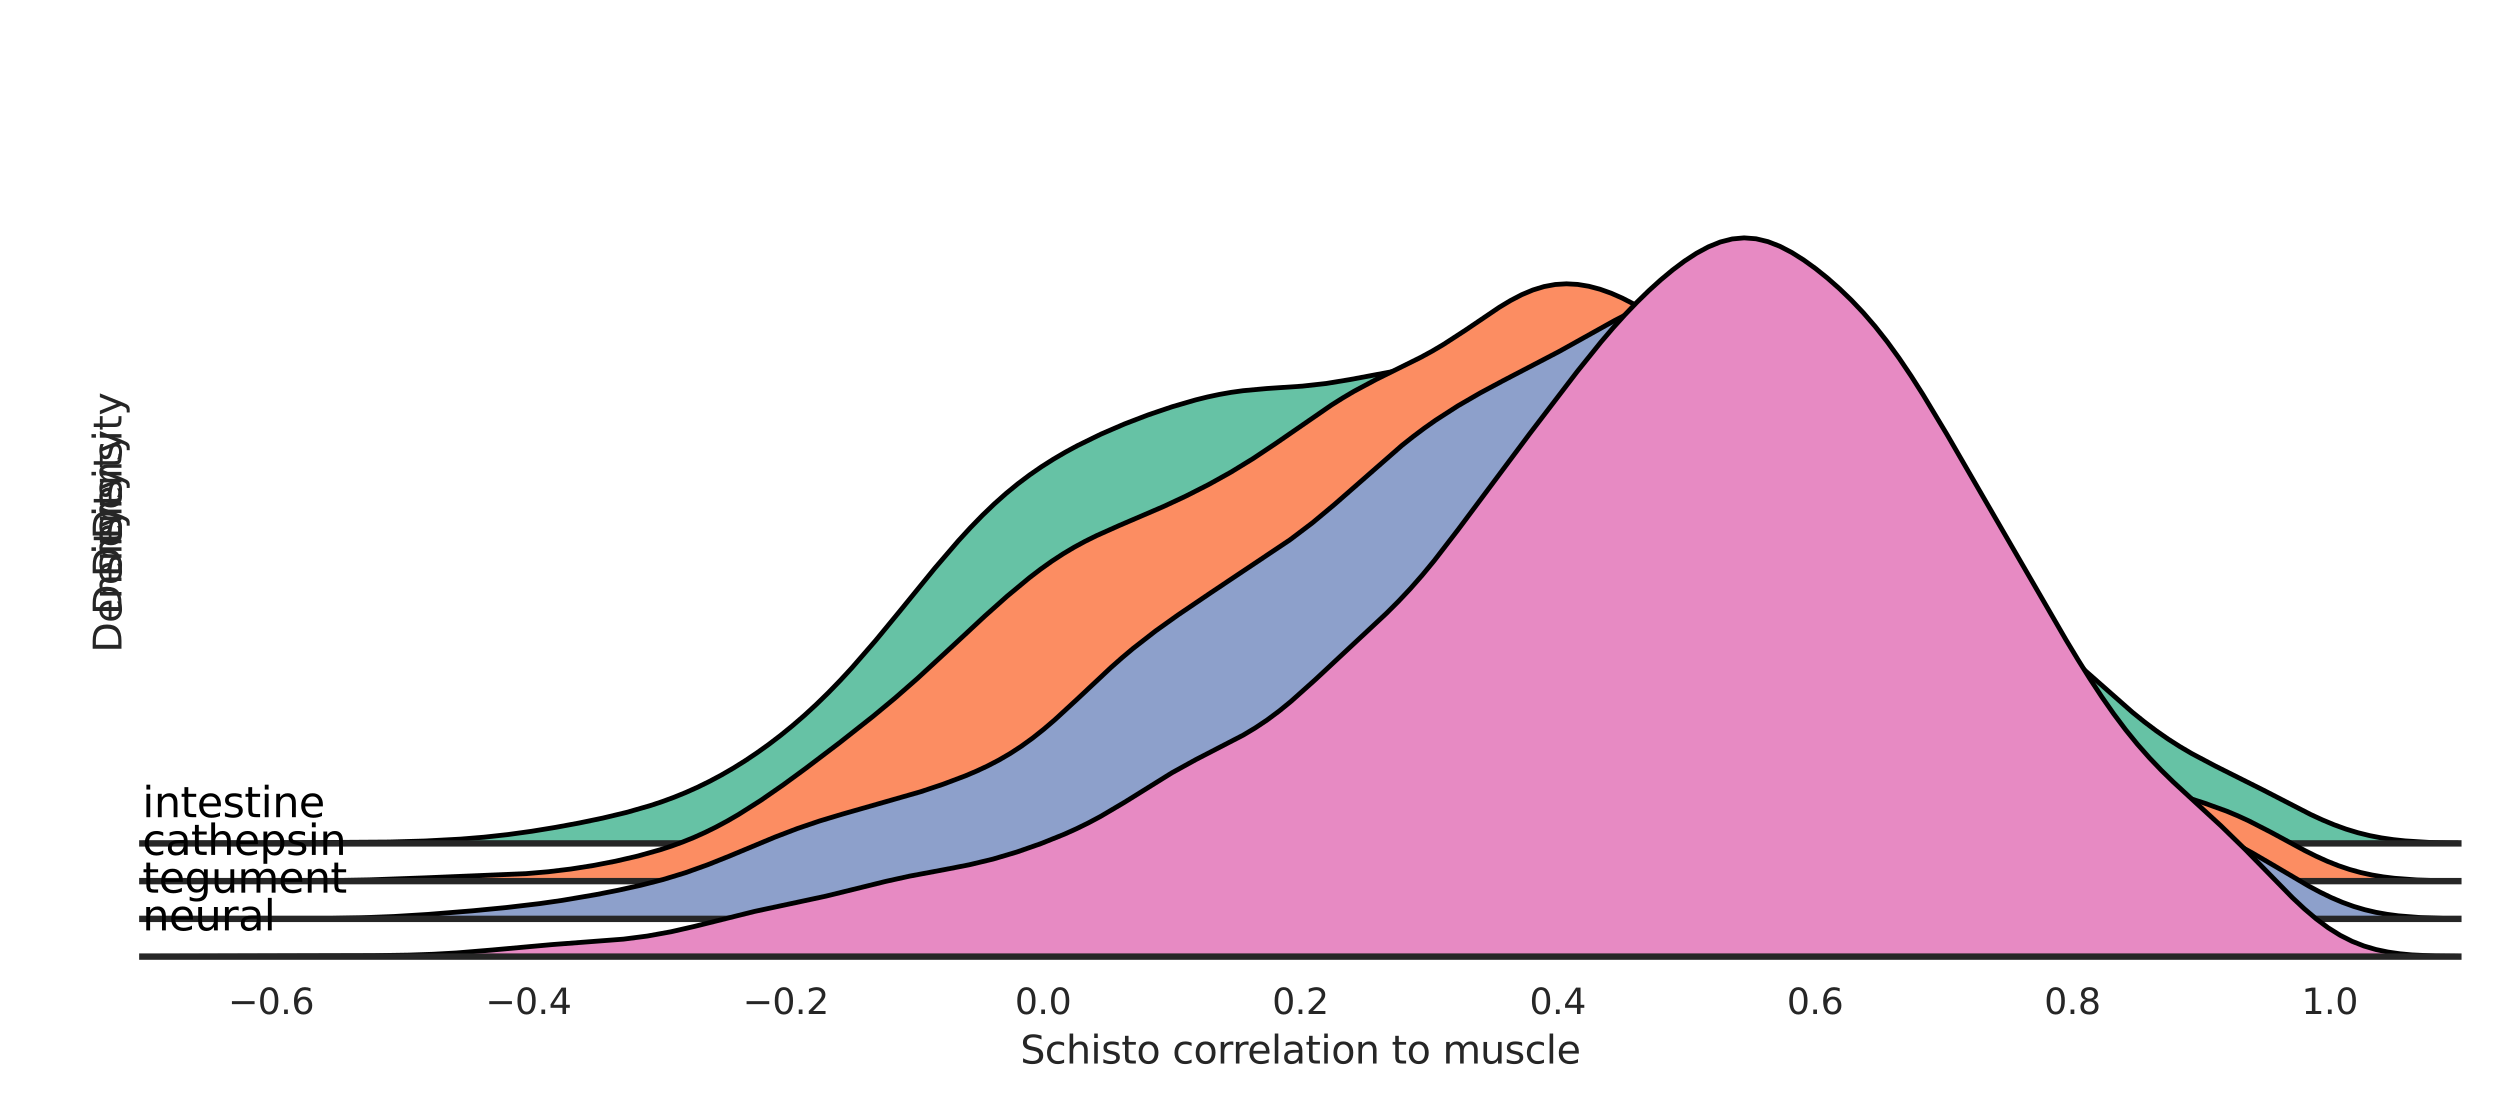 <?xml version="1.0" encoding="UTF-8" standalone="no"?>
<!DOCTYPE svg PUBLIC "-//W3C//DTD SVG 1.1//EN" "http://www.w3.org/Graphics/SVG/1.1/DTD/svg11.dtd">
<svg xmlns:xlink="http://www.w3.org/1999/xlink" width="777.6pt" height="345.6pt" viewBox="0 0 777.6 345.6" xmlns="http://www.w3.org/2000/svg" version="1.1">
 <defs>
  <style type="text/css">*{stroke-linejoin: round; stroke-linecap: butt}</style>
 </defs>
 <g id="figure_1">
  <g id="patch_1">
   <path d="M 0 345.6  L 777.6 345.6  L 777.6 0  L 0 0  z " style="fill: #ffffff"/>
  </g>
  <g id="axes_1">
   <g id="patch_2">
    <path d="M 44.28 262.33  L 764.64 262.33  L 764.64 27.6  L 44.28 27.6  L 44.28 262.33  z " style="fill: none"/>
   </g>
   <g id="matplotlib.axis_1">
    <g id="xtick_1"/>
    <g id="xtick_2"/>
    <g id="xtick_3"/>
    <g id="xtick_4"/>
    <g id="xtick_5"/>
    <g id="xtick_6"/>
    <g id="xtick_7"/>
    <g id="xtick_8"/>
    <g id="xtick_9"/>
   </g>
   <g id="matplotlib.axis_2">
    <g id="text_1">
     <!-- Density -->
     <g style="fill: #262626" transform="translate(37.784 167.776)rotate(-90)scale(0.12 -0.12)">
      <defs>
       <path id="DejaVuSans-44" d="M 1259 4147  L 1259 519  L 2022 519  Q 2988 519 3436 956  Q 3884 1394 3884 2338  Q 3884 3275 3436 3711  Q 2988 4147 2022 4147  L 1259 4147  z M 628 4666  L 1925 4666  Q 3281 4666 3915 4102  Q 4550 3538 4550 2338  Q 4550 1131 3912 565  Q 3275 0 1925 0  L 628 0  L 628 4666  z " transform="scale(0.016)"/>
       <path id="DejaVuSans-65" d="M 3597 1894  L 3597 1613  L 953 1613  Q 991 1019 1311 708  Q 1631 397 2203 397  Q 2534 397 2845 478  Q 3156 559 3463 722  L 3463 178  Q 3153 47 2828 -22  Q 2503 -91 2169 -91  Q 1331 -91 842 396  Q 353 884 353 1716  Q 353 2575 817 3079  Q 1281 3584 2069 3584  Q 2775 3584 3186 3129  Q 3597 2675 3597 1894  z M 3022 2063  Q 3016 2534 2758 2815  Q 2500 3097 2075 3097  Q 1594 3097 1305 2825  Q 1016 2553 972 2059  L 3022 2063  z " transform="scale(0.016)"/>
       <path id="DejaVuSans-6e" d="M 3513 2113  L 3513 0  L 2938 0  L 2938 2094  Q 2938 2591 2744 2837  Q 2550 3084 2163 3084  Q 1697 3084 1428 2787  Q 1159 2491 1159 1978  L 1159 0  L 581 0  L 581 3500  L 1159 3500  L 1159 2956  Q 1366 3272 1645 3428  Q 1925 3584 2291 3584  Q 2894 3584 3203 3211  Q 3513 2838 3513 2113  z " transform="scale(0.016)"/>
       <path id="DejaVuSans-73" d="M 2834 3397  L 2834 2853  Q 2591 2978 2328 3040  Q 2066 3103 1784 3103  Q 1356 3103 1142 2972  Q 928 2841 928 2578  Q 928 2378 1081 2264  Q 1234 2150 1697 2047  L 1894 2003  Q 2506 1872 2764 1633  Q 3022 1394 3022 966  Q 3022 478 2636 193  Q 2250 -91 1575 -91  Q 1294 -91 989 -36  Q 684 19 347 128  L 347 722  Q 666 556 975 473  Q 1284 391 1588 391  Q 1994 391 2212 530  Q 2431 669 2431 922  Q 2431 1156 2273 1281  Q 2116 1406 1581 1522  L 1381 1569  Q 847 1681 609 1914  Q 372 2147 372 2553  Q 372 3047 722 3315  Q 1072 3584 1716 3584  Q 2034 3584 2315 3537  Q 2597 3491 2834 3397  z " transform="scale(0.016)"/>
       <path id="DejaVuSans-69" d="M 603 3500  L 1178 3500  L 1178 0  L 603 0  L 603 3500  z M 603 4863  L 1178 4863  L 1178 4134  L 603 4134  L 603 4863  z " transform="scale(0.016)"/>
       <path id="DejaVuSans-74" d="M 1172 4494  L 1172 3500  L 2356 3500  L 2356 3053  L 1172 3053  L 1172 1153  Q 1172 725 1289 603  Q 1406 481 1766 481  L 2356 481  L 2356 0  L 1766 0  Q 1100 0 847 248  Q 594 497 594 1153  L 594 3053  L 172 3053  L 172 3500  L 594 3500  L 594 4494  L 1172 4494  z " transform="scale(0.016)"/>
       <path id="DejaVuSans-79" d="M 2059 -325  Q 1816 -950 1584 -1140  Q 1353 -1331 966 -1331  L 506 -1331  L 506 -850  L 844 -850  Q 1081 -850 1212 -737  Q 1344 -625 1503 -206  L 1606 56  L 191 3500  L 800 3500  L 1894 763  L 2988 3500  L 3597 3500  L 2059 -325  z " transform="scale(0.016)"/>
      </defs>
      <use xlink:href="#DejaVuSans-44"/>
      <use xlink:href="#DejaVuSans-65" x="77.002"/>
      <use xlink:href="#DejaVuSans-6e" x="138.525"/>
      <use xlink:href="#DejaVuSans-73" x="201.904"/>
      <use xlink:href="#DejaVuSans-69" x="254.004"/>
      <use xlink:href="#DejaVuSans-74" x="281.787"/>
      <use xlink:href="#DejaVuSans-79" x="320.996"/>
     </g>
    </g>
   </g>
   <g id="PolyCollection_1">
    <defs>
     <path id="mf9e6ffe5e7" d="M 36.251 -83.272  L 36.251 -83.27  L 39.94 -83.27  L 43.628 -83.27  L 47.317 -83.27  L 51.006 -83.27  L 54.694 -83.27  L 58.383 -83.27  L 62.071 -83.27  L 65.76 -83.27  L 69.448 -83.27  L 73.137 -83.27  L 76.825 -83.27  L 80.514 -83.27  L 84.202 -83.27  L 87.891 -83.27  L 91.58 -83.27  L 95.268 -83.27  L 98.957 -83.27  L 102.645 -83.27  L 106.334 -83.27  L 110.022 -83.27  L 113.711 -83.27  L 117.399 -83.27  L 121.088 -83.27  L 124.777 -83.27  L 128.465 -83.27  L 132.154 -83.27  L 135.842 -83.27  L 139.531 -83.27  L 143.219 -83.27  L 146.908 -83.27  L 150.596 -83.27  L 154.285 -83.27  L 157.974 -83.27  L 161.662 -83.27  L 165.351 -83.27  L 169.039 -83.27  L 172.728 -83.27  L 176.416 -83.27  L 180.105 -83.27  L 183.793 -83.27  L 187.482 -83.27  L 191.171 -83.27  L 194.859 -83.27  L 198.548 -83.27  L 202.236 -83.27  L 205.925 -83.27  L 209.613 -83.27  L 213.302 -83.27  L 216.99 -83.27  L 220.679 -83.27  L 224.368 -83.27  L 228.056 -83.27  L 231.745 -83.27  L 235.433 -83.27  L 239.122 -83.27  L 242.81 -83.27  L 246.499 -83.27  L 250.187 -83.27  L 253.876 -83.27  L 257.565 -83.27  L 261.253 -83.27  L 264.942 -83.27  L 268.63 -83.27  L 272.319 -83.27  L 276.007 -83.27  L 279.696 -83.27  L 283.384 -83.27  L 287.073 -83.27  L 290.761 -83.27  L 294.45 -83.27  L 298.139 -83.27  L 301.827 -83.27  L 305.516 -83.27  L 309.204 -83.27  L 312.893 -83.27  L 316.581 -83.27  L 320.27 -83.27  L 323.958 -83.27  L 327.647 -83.27  L 331.336 -83.27  L 335.024 -83.27  L 338.713 -83.27  L 342.401 -83.27  L 346.09 -83.27  L 349.778 -83.27  L 353.467 -83.27  L 357.155 -83.27  L 360.844 -83.27  L 364.533 -83.27  L 368.221 -83.27  L 371.91 -83.27  L 375.598 -83.27  L 379.287 -83.27  L 382.975 -83.27  L 386.664 -83.27  L 390.352 -83.27  L 394.041 -83.27  L 397.73 -83.27  L 401.418 -83.27  L 405.107 -83.27  L 408.795 -83.27  L 412.484 -83.27  L 416.172 -83.27  L 419.861 -83.27  L 423.549 -83.27  L 427.238 -83.27  L 430.927 -83.27  L 434.615 -83.27  L 438.304 -83.27  L 441.992 -83.27  L 445.681 -83.27  L 449.369 -83.27  L 453.058 -83.27  L 456.746 -83.27  L 460.435 -83.27  L 464.123 -83.27  L 467.812 -83.27  L 471.501 -83.27  L 475.189 -83.27  L 478.878 -83.27  L 482.566 -83.27  L 486.255 -83.27  L 489.943 -83.27  L 493.632 -83.27  L 497.32 -83.27  L 501.009 -83.27  L 504.698 -83.27  L 508.386 -83.27  L 512.075 -83.27  L 515.763 -83.27  L 519.452 -83.27  L 523.14 -83.27  L 526.829 -83.27  L 530.517 -83.27  L 534.206 -83.27  L 537.895 -83.27  L 541.583 -83.27  L 545.272 -83.27  L 548.96 -83.27  L 552.649 -83.27  L 556.337 -83.27  L 560.026 -83.27  L 563.714 -83.27  L 567.403 -83.27  L 571.092 -83.27  L 574.78 -83.27  L 578.469 -83.27  L 582.157 -83.27  L 585.846 -83.27  L 589.534 -83.27  L 593.223 -83.27  L 596.911 -83.27  L 600.6 -83.27  L 604.289 -83.27  L 607.977 -83.27  L 611.666 -83.27  L 615.354 -83.27  L 619.043 -83.27  L 622.731 -83.27  L 626.42 -83.27  L 630.108 -83.27  L 633.797 -83.27  L 637.485 -83.27  L 641.174 -83.27  L 644.863 -83.27  L 648.551 -83.27  L 652.24 -83.27  L 655.928 -83.27  L 659.617 -83.27  L 663.305 -83.27  L 666.994 -83.27  L 670.682 -83.27  L 674.371 -83.27  L 678.06 -83.27  L 681.748 -83.27  L 685.437 -83.27  L 689.125 -83.27  L 692.814 -83.27  L 696.502 -83.27  L 700.191 -83.27  L 703.879 -83.27  L 707.568 -83.27  L 711.257 -83.27  L 714.945 -83.27  L 718.634 -83.27  L 722.322 -83.27  L 726.011 -83.27  L 729.699 -83.27  L 733.388 -83.27  L 737.076 -83.27  L 740.765 -83.27  L 744.454 -83.27  L 748.142 -83.27  L 751.831 -83.27  L 755.519 -83.27  L 759.208 -83.27  L 762.896 -83.27  L 766.585 -83.27  L 770.273 -83.27  L 770.273 -83.304  L 770.273 -83.304  L 766.585 -83.332  L 762.896 -83.379  L 759.208 -83.457  L 755.519 -83.579  L 751.831 -83.767  L 748.142 -84.042  L 744.454 -84.434  L 740.765 -84.973  L 737.076 -85.685  L 733.388 -86.596  L 729.699 -87.72  L 726.011 -89.057  L 722.322 -90.593  L 718.634 -92.298  L 714.945 -94.13  L 711.257 -96.039  L 707.568 -97.975  L 703.879 -99.899  L 700.191 -101.786  L 696.502 -103.633  L 692.814 -105.456  L 689.125 -107.292  L 685.437 -109.189  L 681.748 -111.197  L 678.06 -113.363  L 674.371 -115.72  L 670.682 -118.287  L 666.994 -121.063  L 663.305 -124.029  L 659.617 -127.151  L 655.928 -130.385  L 652.24 -133.682  L 648.551 -136.992  L 644.863 -140.27  L 641.174 -143.48  L 637.485 -146.596  L 633.797 -149.609  L 630.108 -152.521  L 626.42 -155.348  L 622.731 -158.114  L 619.043 -160.852  L 615.354 -163.596  L 611.666 -166.379  L 607.977 -169.232  L 604.289 -172.178  L 600.6 -175.231  L 596.911 -178.396  L 593.223 -181.666  L 589.534 -185.026  L 585.846 -188.449  L 582.157 -191.901  L 578.469 -195.344  L 574.78 -198.733  L 571.092 -202.022  L 567.403 -205.167  L 563.714 -208.125  L 560.026 -210.861  L 556.337 -213.344  L 552.649 -215.558  L 548.96 -217.496  L 545.272 -219.165  L 541.583 -220.585  L 537.895 -221.786  L 534.206 -222.806  L 530.517 -223.688  L 526.829 -224.473  L 523.14 -225.203  L 519.452 -225.909  L 515.763 -226.619  L 512.075 -227.349  L 508.386 -228.107  L 504.698 -228.892  L 501.009 -229.693  L 497.32 -230.492  L 493.632 -231.265  L 489.943 -231.983  L 486.255 -232.617  L 482.566 -233.139  L 478.878 -233.529  L 475.189 -233.773  L 471.501 -233.871  L 467.812 -233.832  L 464.123 -233.675  L 460.435 -233.424  L 456.746 -233.104  L 453.058 -232.736  L 449.369 -232.331  L 445.681 -231.892  L 441.992 -231.413  L 438.304 -230.883  L 434.615 -230.295  L 430.927 -229.647  L 427.238 -228.953  L 423.549 -228.236  L 419.861 -227.533  L 416.172 -226.882  L 412.484 -226.317  L 408.795 -225.855  L 405.107 -225.497  L 401.418 -225.222  L 397.73 -224.99  L 394.041 -224.754  L 390.352 -224.464  L 386.664 -224.078  L 382.975 -223.567  L 379.287 -222.918  L 375.598 -222.131  L 371.91 -221.216  L 368.221 -220.189  L 364.533 -219.065  L 360.844 -217.854  L 357.155 -216.562  L 353.467 -215.19  L 349.778 -213.735  L 346.09 -212.19  L 342.401 -210.549  L 338.713 -208.801  L 335.024 -206.934  L 331.336 -204.932  L 327.647 -202.772  L 323.958 -200.433  L 320.27 -197.887  L 316.581 -195.111  L 312.893 -192.086  L 309.204 -188.801  L 305.516 -185.256  L 301.827 -181.463  L 298.139 -177.443  L 294.45 -173.228  L 290.761 -168.858  L 287.073 -164.378  L 283.384 -159.837  L 279.696 -155.284  L 276.007 -150.766  L 272.319 -146.328  L 268.63 -142.01  L 264.942 -137.843  L 261.253 -133.854  L 257.565 -130.059  L 253.876 -126.465  L 250.187 -123.073  L 246.499 -119.881  L 242.81 -116.881  L 239.122 -114.066  L 235.433 -111.427  L 231.745 -108.96  L 228.056 -106.661  L 224.368 -104.528  L 220.679 -102.559  L 216.99 -100.751  L 213.302 -99.101  L 209.613 -97.603  L 205.925 -96.246  L 202.236 -95.021  L 198.548 -93.913  L 194.859 -92.907  L 191.171 -91.987  L 187.482 -91.139  L 183.793 -90.349  L 180.105 -89.607  L 176.416 -88.906  L 172.728 -88.244  L 169.039 -87.62  L 165.351 -87.038  L 161.662 -86.502  L 157.974 -86.016  L 154.285 -85.583  L 150.596 -85.204  L 146.908 -84.877  L 143.219 -84.599  L 139.531 -84.366  L 135.842 -84.172  L 132.154 -84.012  L 128.465 -83.882  L 124.777 -83.778  L 121.088 -83.696  L 117.399 -83.632  L 113.711 -83.585  L 110.022 -83.55  L 106.334 -83.525  L 102.645 -83.505  L 98.957 -83.49  L 95.268 -83.475  L 91.58 -83.459  L 87.891 -83.442  L 84.202 -83.423  L 80.514 -83.402  L 76.825 -83.381  L 73.137 -83.361  L 69.448 -83.342  L 65.76 -83.325  L 62.071 -83.31  L 58.383 -83.299  L 54.694 -83.29  L 51.006 -83.283  L 47.317 -83.278  L 43.628 -83.275  L 39.94 -83.273  L 36.251 -83.272  z " style="stroke: #66c2a5"/>
    </defs>
    <g clip-path="url(#p9a04011dff)">
     <use xlink:href="#mf9e6ffe5e7" x="0" y="345.6" style="fill: #66c2a5; stroke: #66c2a5"/>
    </g>
   </g>
   <g id="line2d_1">
    <path d="M 36.251 262.328  L 76.825 262.219  L 121.088 261.904  L 132.154 261.588  L 143.219 261.001  L 150.596 260.396  L 157.974 259.584  L 165.351 258.562  L 172.728 257.356  L 180.105 255.993  L 187.482 254.461  L 194.859 252.693  L 202.236 250.579  L 205.925 249.354  L 209.613 247.997  L 213.302 246.499  L 216.99 244.849  L 220.679 243.041  L 224.368 241.072  L 228.056 238.939  L 231.745 236.64  L 235.433 234.173  L 239.122 231.534  L 242.81 228.719  L 246.499 225.719  L 250.187 222.527  L 253.876 219.135  L 257.565 215.541  L 261.253 211.746  L 264.942 207.757  L 272.319 199.272  L 279.696 190.316  L 290.761 176.742  L 298.139 168.157  L 301.827 164.137  L 305.516 160.344  L 309.204 156.799  L 312.893 153.514  L 316.581 150.489  L 320.27 147.713  L 323.958 145.167  L 327.647 142.828  L 331.336 140.668  L 335.024 138.666  L 342.401 135.051  L 349.778 131.865  L 357.155 129.038  L 364.533 126.535  L 371.91 124.384  L 375.598 123.469  L 379.287 122.682  L 382.975 122.033  L 386.664 121.522  L 394.041 120.846  L 405.107 120.103  L 412.484 119.283  L 419.861 118.067  L 434.615 115.305  L 441.992 114.187  L 449.369 113.269  L 456.746 112.496  L 464.123 111.925  L 467.812 111.768  L 471.501 111.729  L 475.189 111.827  L 478.878 112.071  L 482.566 112.461  L 489.943 113.617  L 497.32 115.108  L 512.075 118.251  L 530.517 121.912  L 534.206 122.794  L 537.895 123.814  L 541.583 125.015  L 545.272 126.435  L 548.96 128.104  L 552.649 130.042  L 556.337 132.256  L 560.026 134.739  L 563.714 137.475  L 567.403 140.433  L 574.78 146.867  L 585.846 157.151  L 593.223 163.934  L 600.6 170.369  L 607.977 176.368  L 615.354 182.004  L 630.108 193.079  L 637.485 199.004  L 644.863 205.33  L 663.305 221.571  L 666.994 224.537  L 670.682 227.313  L 674.371 229.88  L 678.06 232.237  L 681.748 234.403  L 689.125 238.308  L 703.879 245.701  L 718.634 253.302  L 722.322 255.007  L 726.011 256.543  L 729.699 257.88  L 733.388 259.004  L 737.076 259.915  L 740.765 260.627  L 744.454 261.166  L 748.142 261.558  L 755.519 262.021  L 762.896 262.221  L 770.273 262.296  L 770.273 262.296  " clip-path="url(#p9a04011dff)" style="fill: none; stroke: #000000; stroke-width: 1.5; stroke-linecap: round"/>
   </g>
   <g id="patch_3">
    <path d="M 44.28 262.33  L 764.64 262.33  " style="fill: none; stroke: #262626; stroke-width: 2; stroke-linejoin: miter; stroke-linecap: square"/>
   </g>
   <g id="text_2">
    <!-- intestine -->
    <g transform="translate(44.28 254.181)scale(0.13 -0.13)">
     <use xlink:href="#DejaVuSans-69"/>
     <use xlink:href="#DejaVuSans-6e" x="27.783"/>
     <use xlink:href="#DejaVuSans-74" x="91.162"/>
     <use xlink:href="#DejaVuSans-65" x="130.371"/>
     <use xlink:href="#DejaVuSans-73" x="191.895"/>
     <use xlink:href="#DejaVuSans-74" x="243.994"/>
     <use xlink:href="#DejaVuSans-69" x="283.203"/>
     <use xlink:href="#DejaVuSans-6e" x="310.986"/>
     <use xlink:href="#DejaVuSans-65" x="374.365"/>
    </g>
   </g>
  </g>
  <g id="axes_2">
   <g id="patch_4">
    <path d="M 44.28 274.067  L 764.64 274.067  L 764.64 39.337  L 44.28 39.337  L 44.28 274.067  z " style="fill: none"/>
   </g>
   <g id="matplotlib.axis_3">
    <g id="xtick_10"/>
    <g id="xtick_11"/>
    <g id="xtick_12"/>
    <g id="xtick_13"/>
    <g id="xtick_14"/>
    <g id="xtick_15"/>
    <g id="xtick_16"/>
    <g id="xtick_17"/>
    <g id="xtick_18"/>
   </g>
   <g id="matplotlib.axis_4">
    <g id="text_3">
     <!-- Density -->
     <g style="fill: #262626" transform="translate(37.784 179.512)rotate(-90)scale(0.12 -0.12)">
      <use xlink:href="#DejaVuSans-44"/>
      <use xlink:href="#DejaVuSans-65" x="77.002"/>
      <use xlink:href="#DejaVuSans-6e" x="138.525"/>
      <use xlink:href="#DejaVuSans-73" x="201.904"/>
      <use xlink:href="#DejaVuSans-69" x="254.004"/>
      <use xlink:href="#DejaVuSans-74" x="281.787"/>
      <use xlink:href="#DejaVuSans-79" x="320.996"/>
     </g>
    </g>
   </g>
   <g id="PolyCollection_2">
    <defs>
     <path id="m465dd4f226" d="M 76.588 -71.537  L 76.588 -71.533  L 80.068 -71.533  L 83.548 -71.533  L 87.028 -71.533  L 90.508 -71.533  L 93.988 -71.533  L 97.468 -71.533  L 100.948 -71.533  L 104.428 -71.533  L 107.908 -71.533  L 111.388 -71.533  L 114.868 -71.533  L 118.348 -71.533  L 121.828 -71.533  L 125.308 -71.533  L 128.788 -71.533  L 132.268 -71.533  L 135.748 -71.533  L 139.228 -71.533  L 142.708 -71.533  L 146.188 -71.533  L 149.668 -71.533  L 153.148 -71.533  L 156.628 -71.533  L 160.108 -71.533  L 163.588 -71.533  L 167.068 -71.533  L 170.548 -71.533  L 174.028 -71.533  L 177.508 -71.533  L 180.988 -71.533  L 184.468 -71.533  L 187.948 -71.533  L 191.428 -71.533  L 194.908 -71.533  L 198.388 -71.533  L 201.868 -71.533  L 205.348 -71.533  L 208.828 -71.533  L 212.309 -71.533  L 215.789 -71.533  L 219.269 -71.533  L 222.749 -71.533  L 226.229 -71.533  L 229.709 -71.533  L 233.189 -71.533  L 236.669 -71.533  L 240.149 -71.533  L 243.629 -71.533  L 247.109 -71.533  L 250.589 -71.533  L 254.069 -71.533  L 257.549 -71.533  L 261.029 -71.533  L 264.509 -71.533  L 267.989 -71.533  L 271.469 -71.533  L 274.949 -71.533  L 278.429 -71.533  L 281.909 -71.533  L 285.389 -71.533  L 288.869 -71.533  L 292.349 -71.533  L 295.829 -71.533  L 299.309 -71.533  L 302.789 -71.533  L 306.269 -71.533  L 309.749 -71.533  L 313.229 -71.533  L 316.709 -71.533  L 320.189 -71.533  L 323.669 -71.533  L 327.149 -71.533  L 330.629 -71.533  L 334.109 -71.533  L 337.589 -71.533  L 341.069 -71.533  L 344.549 -71.533  L 348.029 -71.533  L 351.509 -71.533  L 354.989 -71.533  L 358.469 -71.533  L 361.949 -71.533  L 365.429 -71.533  L 368.909 -71.533  L 372.389 -71.533  L 375.869 -71.533  L 379.349 -71.533  L 382.829 -71.533  L 386.309 -71.533  L 389.789 -71.533  L 393.269 -71.533  L 396.749 -71.533  L 400.229 -71.533  L 403.709 -71.533  L 407.189 -71.533  L 410.669 -71.533  L 414.149 -71.533  L 417.629 -71.533  L 421.109 -71.533  L 424.589 -71.533  L 428.069 -71.533  L 431.549 -71.533  L 435.029 -71.533  L 438.509 -71.533  L 441.989 -71.533  L 445.469 -71.533  L 448.949 -71.533  L 452.429 -71.533  L 455.909 -71.533  L 459.389 -71.533  L 462.869 -71.533  L 466.349 -71.533  L 469.829 -71.533  L 473.309 -71.533  L 476.789 -71.533  L 480.269 -71.533  L 483.749 -71.533  L 487.229 -71.533  L 490.709 -71.533  L 494.189 -71.533  L 497.669 -71.533  L 501.149 -71.533  L 504.629 -71.533  L 508.109 -71.533  L 511.589 -71.533  L 515.069 -71.533  L 518.549 -71.533  L 522.029 -71.533  L 525.509 -71.533  L 528.989 -71.533  L 532.469 -71.533  L 535.949 -71.533  L 539.429 -71.533  L 542.909 -71.533  L 546.389 -71.533  L 549.869 -71.533  L 553.349 -71.533  L 556.829 -71.533  L 560.309 -71.533  L 563.789 -71.533  L 567.269 -71.533  L 570.749 -71.533  L 574.229 -71.533  L 577.709 -71.533  L 581.189 -71.533  L 584.669 -71.533  L 588.149 -71.533  L 591.629 -71.533  L 595.109 -71.533  L 598.589 -71.533  L 602.069 -71.533  L 605.549 -71.533  L 609.029 -71.533  L 612.509 -71.533  L 615.989 -71.533  L 619.469 -71.533  L 622.949 -71.533  L 626.429 -71.533  L 629.909 -71.533  L 633.389 -71.533  L 636.869 -71.533  L 640.349 -71.533  L 643.829 -71.533  L 647.309 -71.533  L 650.789 -71.533  L 654.269 -71.533  L 657.749 -71.533  L 661.229 -71.533  L 664.709 -71.533  L 668.189 -71.533  L 671.669 -71.533  L 675.149 -71.533  L 678.629 -71.533  L 682.109 -71.533  L 685.589 -71.533  L 689.069 -71.533  L 692.549 -71.533  L 696.029 -71.533  L 699.509 -71.533  L 702.989 -71.533  L 706.469 -71.533  L 709.949 -71.533  L 713.429 -71.533  L 716.909 -71.533  L 720.389 -71.533  L 723.869 -71.533  L 727.349 -71.533  L 730.829 -71.533  L 734.309 -71.533  L 737.789 -71.533  L 741.269 -71.533  L 744.749 -71.533  L 748.229 -71.533  L 751.709 -71.533  L 755.189 -71.533  L 758.669 -71.533  L 762.149 -71.533  L 765.629 -71.533  L 769.109 -71.533  L 769.109 -71.557  L 769.109 -71.557  L 765.629 -71.576  L 762.149 -71.611  L 758.669 -71.668  L 755.189 -71.759  L 751.709 -71.901  L 748.229 -72.114  L 744.749 -72.422  L 741.269 -72.854  L 737.789 -73.437  L 734.309 -74.2  L 730.829 -75.162  L 727.349 -76.336  L 723.869 -77.719  L 720.389 -79.295  L 716.909 -81.03  L 713.429 -82.877  L 709.949 -84.781  L 706.469 -86.681  L 702.989 -88.522  L 699.509 -90.257  L 696.029 -91.857  L 692.549 -93.31  L 689.069 -94.623  L 685.589 -95.822  L 682.109 -96.947  L 678.629 -98.045  L 675.149 -99.17  L 671.669 -100.373  L 668.189 -101.699  L 664.709 -103.185  L 661.229 -104.859  L 657.749 -106.741  L 654.269 -108.839  L 650.789 -111.157  L 647.309 -113.692  L 643.829 -116.436  L 640.349 -119.375  L 636.869 -122.489  L 633.389 -125.753  L 629.909 -129.133  L 626.429 -132.593  L 622.949 -136.093  L 619.469 -139.598  L 615.989 -143.076  L 612.509 -146.513  L 609.029 -149.908  L 605.549 -153.279  L 602.069 -156.658  L 598.589 -160.095  L 595.109 -163.64  L 591.629 -167.344  L 588.149 -171.246  L 584.669 -175.365  L 581.189 -179.697  L 577.709 -184.209  L 574.229 -188.842  L 570.749 -193.521  L 567.269 -198.157  L 563.789 -202.664  L 560.309 -206.967  L 556.829 -211.015  L 553.349 -214.787  L 549.869 -218.291  L 546.389 -221.561  L 542.909 -224.649  L 539.429 -227.611  L 535.949 -230.499  L 532.469 -233.347  L 528.989 -236.165  L 525.509 -238.945  L 522.029 -241.658  L 518.549 -244.266  L 515.069 -246.726  L 511.589 -248.999  L 508.109 -251.053  L 504.629 -252.859  L 501.149 -254.395  L 497.669 -255.637  L 494.189 -256.56  L 490.709 -257.133  L 487.229 -257.324  L 483.749 -257.107  L 480.269 -256.465  L 476.789 -255.4  L 473.309 -253.935  L 469.829 -252.12  L 466.349 -250.026  L 462.869 -247.74  L 459.389 -245.356  L 455.909 -242.965  L 452.429 -240.642  L 448.949 -238.443  L 445.469 -236.392  L 441.989 -234.489  L 438.509 -232.707  L 435.029 -231.001  L 431.549 -229.314  L 428.069 -227.593  L 424.589 -225.788  L 421.109 -223.866  L 417.629 -221.81  L 414.149 -219.622  L 410.669 -217.318  L 407.189 -214.93  L 403.709 -212.493  L 400.229 -210.046  L 396.749 -207.627  L 393.269 -205.266  L 389.789 -202.987  L 386.309 -200.803  L 382.829 -198.722  L 379.349 -196.74  L 375.869 -194.852  L 372.389 -193.05  L 368.909 -191.323  L 365.429 -189.667  L 361.949 -188.074  L 358.469 -186.537  L 354.989 -185.043  L 351.509 -183.574  L 348.029 -182.102  L 344.549 -180.588  L 341.069 -178.991  L 337.589 -177.269  L 334.109 -175.384  L 330.629 -173.31  L 327.149 -171.035  L 323.669 -168.561  L 320.189 -165.905  L 316.709 -163.087  L 313.229 -160.134  L 309.749 -157.073  L 306.269 -153.929  L 302.789 -150.724  L 299.309 -147.48  L 295.829 -144.223  L 292.349 -140.974  L 288.869 -137.76  L 285.389 -134.6  L 281.909 -131.512  L 278.429 -128.504  L 274.949 -125.577  L 271.469 -122.726  L 267.989 -119.938  L 264.509 -117.201  L 261.029 -114.502  L 257.549 -111.834  L 254.069 -109.195  L 250.589 -106.586  L 247.109 -104.015  L 243.629 -101.495  L 240.149 -99.042  L 236.669 -96.672  L 233.189 -94.403  L 229.709 -92.254  L 226.229 -90.24  L 222.749 -88.373  L 219.269 -86.659  L 215.789 -85.1  L 212.309 -83.693  L 208.828 -82.427  L 205.348 -81.289  L 201.868 -80.265  L 198.388 -79.338  L 194.908 -78.496  L 191.428 -77.727  L 187.948 -77.024  L 184.468 -76.384  L 180.988 -75.807  L 177.508 -75.292  L 174.028 -74.841  L 170.548 -74.454  L 167.068 -74.128  L 163.588 -73.858  L 160.108 -73.637  L 156.628 -73.457  L 153.148 -73.306  L 149.668 -73.175  L 146.188 -73.054  L 142.708 -72.936  L 139.228 -72.814  L 135.748 -72.686  L 132.268 -72.554  L 128.788 -72.418  L 125.308 -72.283  L 121.828 -72.153  L 118.348 -72.032  L 114.868 -71.924  L 111.388 -71.831  L 107.908 -71.753  L 104.428 -71.691  L 100.948 -71.643  L 97.468 -71.607  L 93.988 -71.582  L 90.508 -71.564  L 87.028 -71.552  L 83.548 -71.544  L 80.068 -71.54  L 76.588 -71.537  z " style="stroke: #fc8d62"/>
    </defs>
    <g clip-path="url(#p1fca4b1a47)">
     <use xlink:href="#m465dd4f226" x="0" y="345.6" style="fill: #fc8d62; stroke: #fc8d62"/>
    </g>
   </g>
   <g id="line2d_2">
    <path d="M 76.588 274.063  L 100.948 273.957  L 114.868 273.676  L 132.268 273.046  L 163.588 271.742  L 170.548 271.146  L 177.508 270.308  L 184.468 269.216  L 191.428 267.873  L 198.388 266.262  L 205.348 264.311  L 208.828 263.173  L 212.309 261.907  L 215.789 260.5  L 219.269 258.941  L 222.749 257.227  L 226.229 255.36  L 229.709 253.346  L 236.669 248.928  L 243.629 244.105  L 250.589 239.014  L 261.029 231.098  L 271.469 222.874  L 278.429 217.096  L 285.389 211  L 295.829 201.377  L 306.269 191.671  L 313.229 185.466  L 320.189 179.695  L 323.669 177.039  L 327.149 174.565  L 330.629 172.29  L 334.109 170.216  L 337.589 168.331  L 341.069 166.609  L 348.029 163.498  L 361.949 157.526  L 368.909 154.277  L 375.869 150.748  L 382.829 146.878  L 389.789 142.613  L 396.749 137.973  L 414.149 125.978  L 417.629 123.79  L 421.109 121.734  L 428.069 118.007  L 441.989 111.111  L 445.469 109.208  L 448.949 107.157  L 455.909 102.635  L 466.349 95.574  L 469.829 93.48  L 473.309 91.665  L 476.789 90.2  L 480.269 89.135  L 483.749 88.493  L 487.229 88.276  L 490.709 88.467  L 494.189 89.04  L 497.669 89.963  L 501.149 91.205  L 504.629 92.741  L 508.109 94.547  L 511.589 96.601  L 515.069 98.874  L 518.549 101.334  L 525.509 106.655  L 535.949 115.101  L 542.909 120.951  L 546.389 124.039  L 549.869 127.309  L 553.349 130.813  L 556.829 134.585  L 560.309 138.633  L 563.789 142.936  L 570.749 152.079  L 577.709 161.391  L 584.669 170.235  L 588.149 174.354  L 591.629 178.256  L 598.589 185.505  L 609.029 195.692  L 619.469 206.002  L 629.909 216.467  L 636.869 223.111  L 640.349 226.225  L 643.829 229.164  L 647.309 231.908  L 650.789 234.443  L 654.269 236.761  L 657.749 238.859  L 661.229 240.741  L 664.709 242.415  L 668.189 243.901  L 671.669 245.227  L 678.629 247.555  L 685.589 249.778  L 692.549 252.29  L 696.029 253.743  L 699.509 255.343  L 706.469 258.919  L 716.909 264.57  L 720.389 266.305  L 723.869 267.881  L 727.349 269.264  L 730.829 270.438  L 734.309 271.4  L 737.789 272.163  L 741.269 272.746  L 744.749 273.178  L 751.709 273.699  L 758.669 273.932  L 769.109 274.043  L 769.109 274.043  " clip-path="url(#p1fca4b1a47)" style="fill: none; stroke: #000000; stroke-width: 1.5; stroke-linecap: round"/>
   </g>
   <g id="patch_5">
    <path d="M 44.28 274.067  L 764.64 274.067  " style="fill: none; stroke: #262626; stroke-width: 2; stroke-linejoin: miter; stroke-linecap: square"/>
   </g>
   <g id="text_4">
    <!-- cathepsin -->
    <g transform="translate(44.28 265.918)scale(0.13 -0.13)">
     <defs>
      <path id="DejaVuSans-63" d="M 3122 3366  L 3122 2828  Q 2878 2963 2633 3030  Q 2388 3097 2138 3097  Q 1578 3097 1268 2742  Q 959 2388 959 1747  Q 959 1106 1268 751  Q 1578 397 2138 397  Q 2388 397 2633 464  Q 2878 531 3122 666  L 3122 134  Q 2881 22 2623 -34  Q 2366 -91 2075 -91  Q 1284 -91 818 406  Q 353 903 353 1747  Q 353 2603 823 3093  Q 1294 3584 2113 3584  Q 2378 3584 2631 3529  Q 2884 3475 3122 3366  z " transform="scale(0.016)"/>
      <path id="DejaVuSans-61" d="M 2194 1759  Q 1497 1759 1228 1600  Q 959 1441 959 1056  Q 959 750 1161 570  Q 1363 391 1709 391  Q 2188 391 2477 730  Q 2766 1069 2766 1631  L 2766 1759  L 2194 1759  z M 3341 1997  L 3341 0  L 2766 0  L 2766 531  Q 2569 213 2275 61  Q 1981 -91 1556 -91  Q 1019 -91 701 211  Q 384 513 384 1019  Q 384 1609 779 1909  Q 1175 2209 1959 2209  L 2766 2209  L 2766 2266  Q 2766 2663 2505 2880  Q 2244 3097 1772 3097  Q 1472 3097 1187 3025  Q 903 2953 641 2809  L 641 3341  Q 956 3463 1253 3523  Q 1550 3584 1831 3584  Q 2591 3584 2966 3190  Q 3341 2797 3341 1997  z " transform="scale(0.016)"/>
      <path id="DejaVuSans-68" d="M 3513 2113  L 3513 0  L 2938 0  L 2938 2094  Q 2938 2591 2744 2837  Q 2550 3084 2163 3084  Q 1697 3084 1428 2787  Q 1159 2491 1159 1978  L 1159 0  L 581 0  L 581 4863  L 1159 4863  L 1159 2956  Q 1366 3272 1645 3428  Q 1925 3584 2291 3584  Q 2894 3584 3203 3211  Q 3513 2838 3513 2113  z " transform="scale(0.016)"/>
      <path id="DejaVuSans-70" d="M 1159 525  L 1159 -1331  L 581 -1331  L 581 3500  L 1159 3500  L 1159 2969  Q 1341 3281 1617 3432  Q 1894 3584 2278 3584  Q 2916 3584 3314 3078  Q 3713 2572 3713 1747  Q 3713 922 3314 415  Q 2916 -91 2278 -91  Q 1894 -91 1617 61  Q 1341 213 1159 525  z M 3116 1747  Q 3116 2381 2855 2742  Q 2594 3103 2138 3103  Q 1681 3103 1420 2742  Q 1159 2381 1159 1747  Q 1159 1113 1420 752  Q 1681 391 2138 391  Q 2594 391 2855 752  Q 3116 1113 3116 1747  z " transform="scale(0.016)"/>
     </defs>
     <use xlink:href="#DejaVuSans-63"/>
     <use xlink:href="#DejaVuSans-61" x="54.98"/>
     <use xlink:href="#DejaVuSans-74" x="116.26"/>
     <use xlink:href="#DejaVuSans-68" x="155.469"/>
     <use xlink:href="#DejaVuSans-65" x="218.848"/>
     <use xlink:href="#DejaVuSans-70" x="280.371"/>
     <use xlink:href="#DejaVuSans-73" x="343.848"/>
     <use xlink:href="#DejaVuSans-69" x="395.947"/>
     <use xlink:href="#DejaVuSans-6e" x="423.73"/>
    </g>
   </g>
  </g>
  <g id="axes_3">
   <g id="patch_6">
    <path d="M 44.28 285.803  L 764.64 285.803  L 764.64 51.073  L 44.28 51.073  L 44.28 285.803  z " style="fill: none"/>
   </g>
   <g id="matplotlib.axis_5">
    <g id="xtick_19"/>
    <g id="xtick_20"/>
    <g id="xtick_21"/>
    <g id="xtick_22"/>
    <g id="xtick_23"/>
    <g id="xtick_24"/>
    <g id="xtick_25"/>
    <g id="xtick_26"/>
    <g id="xtick_27"/>
   </g>
   <g id="matplotlib.axis_6">
    <g id="text_5">
     <!-- Density -->
     <g style="fill: #262626" transform="translate(37.784 191.249)rotate(-90)scale(0.12 -0.12)">
      <use xlink:href="#DejaVuSans-44"/>
      <use xlink:href="#DejaVuSans-65" x="77.002"/>
      <use xlink:href="#DejaVuSans-6e" x="138.525"/>
      <use xlink:href="#DejaVuSans-73" x="201.904"/>
      <use xlink:href="#DejaVuSans-69" x="254.004"/>
      <use xlink:href="#DejaVuSans-74" x="281.787"/>
      <use xlink:href="#DejaVuSans-79" x="320.996"/>
     </g>
    </g>
   </g>
   <g id="PolyCollection_3">
    <defs>
     <path id="mdbcf02973a" d="M 77.339 -59.8  L 77.339 -59.797  L 80.822 -59.797  L 84.304 -59.797  L 87.787 -59.797  L 91.27 -59.797  L 94.752 -59.797  L 98.235 -59.797  L 101.717 -59.797  L 105.2 -59.797  L 108.683 -59.797  L 112.165 -59.797  L 115.648 -59.797  L 119.13 -59.797  L 122.613 -59.797  L 126.096 -59.797  L 129.578 -59.797  L 133.061 -59.797  L 136.543 -59.797  L 140.026 -59.797  L 143.509 -59.797  L 146.991 -59.797  L 150.474 -59.797  L 153.956 -59.797  L 157.439 -59.797  L 160.922 -59.797  L 164.404 -59.797  L 167.887 -59.797  L 171.369 -59.797  L 174.852 -59.797  L 178.335 -59.797  L 181.817 -59.797  L 185.3 -59.797  L 188.782 -59.797  L 192.265 -59.797  L 195.748 -59.797  L 199.23 -59.797  L 202.713 -59.797  L 206.195 -59.797  L 209.678 -59.797  L 213.161 -59.797  L 216.643 -59.797  L 220.126 -59.797  L 223.608 -59.797  L 227.091 -59.797  L 230.574 -59.797  L 234.056 -59.797  L 237.539 -59.797  L 241.021 -59.797  L 244.504 -59.797  L 247.987 -59.797  L 251.469 -59.797  L 254.952 -59.797  L 258.434 -59.797  L 261.917 -59.797  L 265.4 -59.797  L 268.882 -59.797  L 272.365 -59.797  L 275.847 -59.797  L 279.33 -59.797  L 282.813 -59.797  L 286.295 -59.797  L 289.778 -59.797  L 293.26 -59.797  L 296.743 -59.797  L 300.226 -59.797  L 303.708 -59.797  L 307.191 -59.797  L 310.673 -59.797  L 314.156 -59.797  L 317.639 -59.797  L 321.121 -59.797  L 324.604 -59.797  L 328.086 -59.797  L 331.569 -59.797  L 335.052 -59.797  L 338.534 -59.797  L 342.017 -59.797  L 345.499 -59.797  L 348.982 -59.797  L 352.465 -59.797  L 355.947 -59.797  L 359.43 -59.797  L 362.912 -59.797  L 366.395 -59.797  L 369.878 -59.797  L 373.36 -59.797  L 376.843 -59.797  L 380.325 -59.797  L 383.808 -59.797  L 387.291 -59.797  L 390.773 -59.797  L 394.256 -59.797  L 397.738 -59.797  L 401.221 -59.797  L 404.704 -59.797  L 408.186 -59.797  L 411.669 -59.797  L 415.151 -59.797  L 418.634 -59.797  L 422.117 -59.797  L 425.599 -59.797  L 429.082 -59.797  L 432.564 -59.797  L 436.047 -59.797  L 439.53 -59.797  L 443.012 -59.797  L 446.495 -59.797  L 449.977 -59.797  L 453.46 -59.797  L 456.943 -59.797  L 460.425 -59.797  L 463.908 -59.797  L 467.39 -59.797  L 470.873 -59.797  L 474.356 -59.797  L 477.838 -59.797  L 481.321 -59.797  L 484.803 -59.797  L 488.286 -59.797  L 491.769 -59.797  L 495.251 -59.797  L 498.734 -59.797  L 502.216 -59.797  L 505.699 -59.797  L 509.182 -59.797  L 512.664 -59.797  L 516.147 -59.797  L 519.629 -59.797  L 523.112 -59.797  L 526.595 -59.797  L 530.077 -59.797  L 533.56 -59.797  L 537.042 -59.797  L 540.525 -59.797  L 544.008 -59.797  L 547.49 -59.797  L 550.973 -59.797  L 554.455 -59.797  L 557.938 -59.797  L 561.421 -59.797  L 564.903 -59.797  L 568.386 -59.797  L 571.868 -59.797  L 575.351 -59.797  L 578.834 -59.797  L 582.316 -59.797  L 585.799 -59.797  L 589.281 -59.797  L 592.764 -59.797  L 596.247 -59.797  L 599.729 -59.797  L 603.212 -59.797  L 606.694 -59.797  L 610.177 -59.797  L 613.66 -59.797  L 617.142 -59.797  L 620.625 -59.797  L 624.107 -59.797  L 627.59 -59.797  L 631.073 -59.797  L 634.555 -59.797  L 638.038 -59.797  L 641.52 -59.797  L 645.003 -59.797  L 648.486 -59.797  L 651.968 -59.797  L 655.451 -59.797  L 658.933 -59.797  L 662.416 -59.797  L 665.898 -59.797  L 669.381 -59.797  L 672.864 -59.797  L 676.346 -59.797  L 679.829 -59.797  L 683.311 -59.797  L 686.794 -59.797  L 690.277 -59.797  L 693.759 -59.797  L 697.242 -59.797  L 700.724 -59.797  L 704.207 -59.797  L 707.69 -59.797  L 711.172 -59.797  L 714.655 -59.797  L 718.137 -59.797  L 721.62 -59.797  L 725.103 -59.797  L 728.585 -59.797  L 732.068 -59.797  L 735.55 -59.797  L 739.033 -59.797  L 742.516 -59.797  L 745.998 -59.797  L 749.481 -59.797  L 752.963 -59.797  L 756.446 -59.797  L 759.929 -59.797  L 763.411 -59.797  L 766.894 -59.797  L 770.376 -59.797  L 770.376 -59.821  L 770.376 -59.821  L 766.894 -59.842  L 763.411 -59.878  L 759.929 -59.938  L 756.446 -60.034  L 752.963 -60.185  L 749.481 -60.411  L 745.998 -60.74  L 742.516 -61.201  L 739.033 -61.825  L 735.55 -62.643  L 732.068 -63.675  L 728.585 -64.936  L 725.103 -66.422  L 721.62 -68.117  L 718.137 -69.985  L 714.655 -71.981  L 711.172 -74.051  L 707.69 -76.14  L 704.207 -78.202  L 700.724 -80.209  L 697.242 -82.15  L 693.759 -84.037  L 690.277 -85.903  L 686.794 -87.796  L 683.311 -89.775  L 679.829 -91.904  L 676.346 -94.239  L 672.864 -96.832  L 669.381 -99.717  L 665.898 -102.913  L 662.416 -106.42  L 658.933 -110.222  L 655.451 -114.285  L 651.968 -118.559  L 648.486 -122.988  L 645.003 -127.513  L 641.52 -132.078  L 638.038 -136.637  L 634.555 -141.158  L 631.073 -145.628  L 627.59 -150.05  L 624.107 -154.44  L 620.625 -158.824  L 617.142 -163.226  L 613.66 -167.667  L 610.177 -172.159  L 606.694 -176.701  L 603.212 -181.281  L 599.729 -185.878  L 596.247 -190.46  L 592.764 -194.994  L 589.281 -199.443  L 585.799 -203.772  L 582.316 -207.949  L 578.834 -211.948  L 575.351 -215.754  L 571.868 -219.364  L 568.386 -222.787  L 564.903 -226.042  L 561.421 -229.156  L 557.938 -232.155  L 554.455 -235.055  L 550.973 -237.86  L 547.49 -240.555  L 544.008 -243.104  L 540.525 -245.456  L 537.042 -247.548  L 533.56 -249.31  L 530.077 -250.68  L 526.595 -251.606  L 523.112 -252.055  L 519.629 -252.017  L 516.147 -251.51  L 512.664 -250.575  L 509.182 -249.276  L 505.699 -247.69  L 502.216 -245.901  L 498.734 -243.987  L 495.251 -242.018  L 491.769 -240.045  L 488.286 -238.1  L 484.803 -236.199  L 481.321 -234.343  L 477.838 -232.523  L 474.356 -230.724  L 470.873 -228.93  L 467.39 -227.122  L 463.908 -225.281  L 460.425 -223.388  L 456.943 -221.421  L 453.46 -219.358  L 449.977 -217.18  L 446.495 -214.869  L 443.012 -212.412  L 439.53 -209.804  L 436.047 -207.046  L 432.564 -204.153  L 429.082 -201.147  L 425.599 -198.061  L 422.117 -194.937  L 418.634 -191.822  L 415.151 -188.762  L 411.669 -185.798  L 408.186 -182.958  L 404.704 -180.257  L 401.221 -177.69  L 397.738 -175.239  L 394.256 -172.875  L 390.773 -170.566  L 387.291 -168.282  L 383.808 -166  L 380.325 -163.707  L 376.843 -161.396  L 373.36 -159.066  L 369.878 -156.711  L 366.395 -154.321  L 362.912 -151.876  L 359.43 -149.348  L 355.947 -146.71  L 352.465 -143.934  L 348.982 -141.006  L 345.499 -137.929  L 342.017 -134.726  L 338.534 -131.441  L 335.052 -128.133  L 331.569 -124.87  L 328.086 -121.719  L 324.604 -118.741  L 321.121 -115.982  L 317.639 -113.467  L 314.156 -111.202  L 310.673 -109.178  L 307.191 -107.368  L 303.708 -105.743  L 300.226 -104.267  L 296.743 -102.909  L 293.26 -101.643  L 289.778 -100.45  L 286.295 -99.319  L 282.813 -98.239  L 279.33 -97.205  L 275.847 -96.209  L 272.365 -95.241  L 268.882 -94.286  L 265.4 -93.328  L 261.917 -92.348  L 258.434 -91.327  L 254.952 -90.25  L 251.469 -89.104  L 247.987 -87.883  L 244.504 -86.587  L 241.021 -85.222  L 237.539 -83.802  L 234.056 -82.346  L 230.574 -80.876  L 227.091 -79.418  L 223.608 -77.995  L 220.126 -76.63  L 216.643 -75.341  L 213.161 -74.141  L 209.678 -73.033  L 206.195 -72.018  L 202.713 -71.088  L 199.23 -70.231  L 195.748 -69.438  L 192.265 -68.695  L 188.782 -67.994  L 185.3 -67.329  L 181.817 -66.699  L 178.335 -66.105  L 174.852 -65.547  L 171.369 -65.027  L 167.887 -64.547  L 164.404 -64.104  L 160.922 -63.695  L 157.439 -63.315  L 153.956 -62.959  L 150.474 -62.624  L 146.991 -62.304  L 143.509 -61.998  L 140.026 -61.707  L 136.543 -61.431  L 133.061 -61.173  L 129.578 -60.935  L 126.096 -60.721  L 122.613 -60.532  L 119.13 -60.369  L 115.648 -60.232  L 112.165 -60.121  L 108.683 -60.031  L 105.2 -59.963  L 101.717 -59.911  L 98.235 -59.873  L 94.752 -59.846  L 91.27 -59.828  L 87.787 -59.816  L 84.304 -59.808  L 80.822 -59.803  L 77.339 -59.8  z " style="stroke: #8da0cb"/>
    </defs>
    <g clip-path="url(#pf869e56097)">
     <use xlink:href="#mdbcf02973a" x="0" y="345.6" style="fill: #8da0cb; stroke: #8da0cb"/>
    </g>
   </g>
   <g id="line2d_3">
    <path d="M 77.339 285.8  L 101.717 285.689  L 112.165 285.479  L 122.613 285.068  L 133.061 284.427  L 146.991 283.296  L 157.439 282.285  L 167.887 281.053  L 174.852 280.053  L 185.3 278.271  L 192.265 276.905  L 199.23 275.369  L 206.195 273.582  L 213.161 271.459  L 220.126 268.97  L 227.091 266.182  L 241.021 260.378  L 247.987 257.717  L 254.952 255.35  L 261.917 253.252  L 286.295 246.281  L 293.26 243.957  L 300.226 241.333  L 303.708 239.857  L 307.191 238.232  L 310.673 236.422  L 314.156 234.398  L 317.639 232.133  L 321.121 229.618  L 324.604 226.859  L 328.086 223.881  L 335.052 217.467  L 345.499 207.671  L 348.982 204.594  L 352.465 201.666  L 359.43 196.252  L 366.395 191.279  L 376.843 184.204  L 401.221 167.91  L 408.186 162.642  L 415.151 156.838  L 436.047 138.554  L 439.53 135.796  L 443.012 133.188  L 446.495 130.731  L 453.46 126.242  L 460.425 122.212  L 467.39 118.478  L 484.803 109.401  L 495.251 103.582  L 502.216 99.699  L 505.699 97.91  L 509.182 96.324  L 512.664 95.025  L 516.147 94.09  L 519.629 93.583  L 523.112 93.545  L 526.595 93.994  L 530.077 94.92  L 533.56 96.29  L 537.042 98.052  L 540.525 100.144  L 544.008 102.496  L 547.49 105.045  L 554.455 110.545  L 561.421 116.444  L 568.386 122.813  L 571.868 126.236  L 575.351 129.846  L 578.834 133.652  L 582.316 137.651  L 589.281 146.157  L 596.247 155.14  L 613.66 177.933  L 641.52 213.522  L 651.968 227.041  L 655.451 231.315  L 658.933 235.378  L 662.416 239.18  L 665.898 242.687  L 669.381 245.883  L 672.864 248.768  L 676.346 251.361  L 679.829 253.696  L 683.311 255.825  L 690.277 259.697  L 700.724 265.391  L 707.69 269.46  L 718.137 275.615  L 721.62 277.483  L 725.103 279.178  L 728.585 280.664  L 732.068 281.925  L 735.55 282.957  L 739.033 283.775  L 742.516 284.399  L 745.998 284.86  L 752.963 285.415  L 759.929 285.662  L 770.376 285.779  L 770.376 285.779  " clip-path="url(#pf869e56097)" style="fill: none; stroke: #000000; stroke-width: 1.5; stroke-linecap: round"/>
   </g>
   <g id="patch_7">
    <path d="M 44.28 285.803  L 764.64 285.803  " style="fill: none; stroke: #262626; stroke-width: 2; stroke-linejoin: miter; stroke-linecap: square"/>
   </g>
   <g id="text_6">
    <!-- tegument -->
    <g transform="translate(44.28 277.654)scale(0.13 -0.13)">
     <defs>
      <path id="DejaVuSans-67" d="M 2906 1791  Q 2906 2416 2648 2759  Q 2391 3103 1925 3103  Q 1463 3103 1205 2759  Q 947 2416 947 1791  Q 947 1169 1205 825  Q 1463 481 1925 481  Q 2391 481 2648 825  Q 2906 1169 2906 1791  z M 3481 434  Q 3481 -459 3084 -895  Q 2688 -1331 1869 -1331  Q 1566 -1331 1297 -1286  Q 1028 -1241 775 -1147  L 775 -588  Q 1028 -725 1275 -790  Q 1522 -856 1778 -856  Q 2344 -856 2625 -561  Q 2906 -266 2906 331  L 2906 616  Q 2728 306 2450 153  Q 2172 0 1784 0  Q 1141 0 747 490  Q 353 981 353 1791  Q 353 2603 747 3093  Q 1141 3584 1784 3584  Q 2172 3584 2450 3431  Q 2728 3278 2906 2969  L 2906 3500  L 3481 3500  L 3481 434  z " transform="scale(0.016)"/>
      <path id="DejaVuSans-75" d="M 544 1381  L 544 3500  L 1119 3500  L 1119 1403  Q 1119 906 1312 657  Q 1506 409 1894 409  Q 2359 409 2629 706  Q 2900 1003 2900 1516  L 2900 3500  L 3475 3500  L 3475 0  L 2900 0  L 2900 538  Q 2691 219 2414 64  Q 2138 -91 1772 -91  Q 1169 -91 856 284  Q 544 659 544 1381  z M 1991 3584  L 1991 3584  z " transform="scale(0.016)"/>
      <path id="DejaVuSans-6d" d="M 3328 2828  Q 3544 3216 3844 3400  Q 4144 3584 4550 3584  Q 5097 3584 5394 3201  Q 5691 2819 5691 2113  L 5691 0  L 5113 0  L 5113 2094  Q 5113 2597 4934 2840  Q 4756 3084 4391 3084  Q 3944 3084 3684 2787  Q 3425 2491 3425 1978  L 3425 0  L 2847 0  L 2847 2094  Q 2847 2600 2669 2842  Q 2491 3084 2119 3084  Q 1678 3084 1418 2786  Q 1159 2488 1159 1978  L 1159 0  L 581 0  L 581 3500  L 1159 3500  L 1159 2956  Q 1356 3278 1631 3431  Q 1906 3584 2284 3584  Q 2666 3584 2933 3390  Q 3200 3197 3328 2828  z " transform="scale(0.016)"/>
     </defs>
     <use xlink:href="#DejaVuSans-74"/>
     <use xlink:href="#DejaVuSans-65" x="39.209"/>
     <use xlink:href="#DejaVuSans-67" x="100.732"/>
     <use xlink:href="#DejaVuSans-75" x="164.209"/>
     <use xlink:href="#DejaVuSans-6d" x="227.588"/>
     <use xlink:href="#DejaVuSans-65" x="325"/>
     <use xlink:href="#DejaVuSans-6e" x="386.523"/>
     <use xlink:href="#DejaVuSans-74" x="449.902"/>
    </g>
   </g>
  </g>
  <g id="axes_4">
   <g id="patch_8">
    <path d="M 44.28 297.54  L 764.64 297.54  L 764.64 62.81  L 44.28 62.81  L 44.28 297.54  z " style="fill: none"/>
   </g>
   <g id="matplotlib.axis_7">
    <g id="xtick_28">
     <g id="text_7">
      <!-- −0.6 -->
      <g style="fill: #262626" transform="translate(70.944 315.398)scale(0.11 -0.11)">
       <defs>
        <path id="DejaVuSans-2212" d="M 678 2272  L 4684 2272  L 4684 1741  L 678 1741  L 678 2272  z " transform="scale(0.016)"/>
        <path id="DejaVuSans-30" d="M 2034 4250  Q 1547 4250 1301 3770  Q 1056 3291 1056 2328  Q 1056 1369 1301 889  Q 1547 409 2034 409  Q 2525 409 2770 889  Q 3016 1369 3016 2328  Q 3016 3291 2770 3770  Q 2525 4250 2034 4250  z M 2034 4750  Q 2819 4750 3233 4129  Q 3647 3509 3647 2328  Q 3647 1150 3233 529  Q 2819 -91 2034 -91  Q 1250 -91 836 529  Q 422 1150 422 2328  Q 422 3509 836 4129  Q 1250 4750 2034 4750  z " transform="scale(0.016)"/>
        <path id="DejaVuSans-2e" d="M 684 794  L 1344 794  L 1344 0  L 684 0  L 684 794  z " transform="scale(0.016)"/>
        <path id="DejaVuSans-36" d="M 2113 2584  Q 1688 2584 1439 2293  Q 1191 2003 1191 1497  Q 1191 994 1439 701  Q 1688 409 2113 409  Q 2538 409 2786 701  Q 3034 994 3034 1497  Q 3034 2003 2786 2293  Q 2538 2584 2113 2584  z M 3366 4563  L 3366 3988  Q 3128 4100 2886 4159  Q 2644 4219 2406 4219  Q 1781 4219 1451 3797  Q 1122 3375 1075 2522  Q 1259 2794 1537 2939  Q 1816 3084 2150 3084  Q 2853 3084 3261 2657  Q 3669 2231 3669 1497  Q 3669 778 3244 343  Q 2819 -91 2113 -91  Q 1303 -91 875 529  Q 447 1150 447 2328  Q 447 3434 972 4092  Q 1497 4750 2381 4750  Q 2619 4750 2861 4703  Q 3103 4656 3366 4563  z " transform="scale(0.016)"/>
       </defs>
       <use xlink:href="#DejaVuSans-2212"/>
       <use xlink:href="#DejaVuSans-30" x="83.789"/>
       <use xlink:href="#DejaVuSans-2e" x="147.412"/>
       <use xlink:href="#DejaVuSans-36" x="179.199"/>
      </g>
     </g>
    </g>
    <g id="xtick_29">
     <g id="text_8">
      <!-- −0.4 -->
      <g style="fill: #262626" transform="translate(150.984 315.398)scale(0.11 -0.11)">
       <defs>
        <path id="DejaVuSans-34" d="M 2419 4116  L 825 1625  L 2419 1625  L 2419 4116  z M 2253 4666  L 3047 4666  L 3047 1625  L 3713 1625  L 3713 1100  L 3047 1100  L 3047 0  L 2419 0  L 2419 1100  L 313 1100  L 313 1709  L 2253 4666  z " transform="scale(0.016)"/>
       </defs>
       <use xlink:href="#DejaVuSans-2212"/>
       <use xlink:href="#DejaVuSans-30" x="83.789"/>
       <use xlink:href="#DejaVuSans-2e" x="147.412"/>
       <use xlink:href="#DejaVuSans-34" x="179.199"/>
      </g>
     </g>
    </g>
    <g id="xtick_30">
     <g id="text_9">
      <!-- −0.2 -->
      <g style="fill: #262626" transform="translate(231.024 315.398)scale(0.11 -0.11)">
       <defs>
        <path id="DejaVuSans-32" d="M 1228 531  L 3431 531  L 3431 0  L 469 0  L 469 531  Q 828 903 1448 1529  Q 2069 2156 2228 2338  Q 2531 2678 2651 2914  Q 2772 3150 2772 3378  Q 2772 3750 2511 3984  Q 2250 4219 1831 4219  Q 1534 4219 1204 4116  Q 875 4013 500 3803  L 500 4441  Q 881 4594 1212 4672  Q 1544 4750 1819 4750  Q 2544 4750 2975 4387  Q 3406 4025 3406 3419  Q 3406 3131 3298 2873  Q 3191 2616 2906 2266  Q 2828 2175 2409 1742  Q 1991 1309 1228 531  z " transform="scale(0.016)"/>
       </defs>
       <use xlink:href="#DejaVuSans-2212"/>
       <use xlink:href="#DejaVuSans-30" x="83.789"/>
       <use xlink:href="#DejaVuSans-2e" x="147.412"/>
       <use xlink:href="#DejaVuSans-32" x="179.199"/>
      </g>
     </g>
    </g>
    <g id="xtick_31">
     <g id="text_10">
      <!-- 0.0 -->
      <g style="fill: #262626" transform="translate(315.673 315.398)scale(0.11 -0.11)">
       <use xlink:href="#DejaVuSans-30"/>
       <use xlink:href="#DejaVuSans-2e" x="63.623"/>
       <use xlink:href="#DejaVuSans-30" x="95.41"/>
      </g>
     </g>
    </g>
    <g id="xtick_32">
     <g id="text_11">
      <!-- 0.2 -->
      <g style="fill: #262626" transform="translate(395.713 315.398)scale(0.11 -0.11)">
       <use xlink:href="#DejaVuSans-30"/>
       <use xlink:href="#DejaVuSans-2e" x="63.623"/>
       <use xlink:href="#DejaVuSans-32" x="95.41"/>
      </g>
     </g>
    </g>
    <g id="xtick_33">
     <g id="text_12">
      <!-- 0.4 -->
      <g style="fill: #262626" transform="translate(475.753 315.398)scale(0.11 -0.11)">
       <use xlink:href="#DejaVuSans-30"/>
       <use xlink:href="#DejaVuSans-2e" x="63.623"/>
       <use xlink:href="#DejaVuSans-34" x="95.41"/>
      </g>
     </g>
    </g>
    <g id="xtick_34">
     <g id="text_13">
      <!-- 0.6 -->
      <g style="fill: #262626" transform="translate(555.793 315.398)scale(0.11 -0.11)">
       <use xlink:href="#DejaVuSans-30"/>
       <use xlink:href="#DejaVuSans-2e" x="63.623"/>
       <use xlink:href="#DejaVuSans-36" x="95.41"/>
      </g>
     </g>
    </g>
    <g id="xtick_35">
     <g id="text_14">
      <!-- 0.8 -->
      <g style="fill: #262626" transform="translate(635.833 315.398)scale(0.11 -0.11)">
       <defs>
        <path id="DejaVuSans-38" d="M 2034 2216  Q 1584 2216 1326 1975  Q 1069 1734 1069 1313  Q 1069 891 1326 650  Q 1584 409 2034 409  Q 2484 409 2743 651  Q 3003 894 3003 1313  Q 3003 1734 2745 1975  Q 2488 2216 2034 2216  z M 1403 2484  Q 997 2584 770 2862  Q 544 3141 544 3541  Q 544 4100 942 4425  Q 1341 4750 2034 4750  Q 2731 4750 3128 4425  Q 3525 4100 3525 3541  Q 3525 3141 3298 2862  Q 3072 2584 2669 2484  Q 3125 2378 3379 2068  Q 3634 1759 3634 1313  Q 3634 634 3220 271  Q 2806 -91 2034 -91  Q 1263 -91 848 271  Q 434 634 434 1313  Q 434 1759 690 2068  Q 947 2378 1403 2484  z M 1172 3481  Q 1172 3119 1398 2916  Q 1625 2713 2034 2713  Q 2441 2713 2670 2916  Q 2900 3119 2900 3481  Q 2900 3844 2670 4047  Q 2441 4250 2034 4250  Q 1625 4250 1398 4047  Q 1172 3844 1172 3481  z " transform="scale(0.016)"/>
       </defs>
       <use xlink:href="#DejaVuSans-30"/>
       <use xlink:href="#DejaVuSans-2e" x="63.623"/>
       <use xlink:href="#DejaVuSans-38" x="95.41"/>
      </g>
     </g>
    </g>
    <g id="xtick_36">
     <g id="text_15">
      <!-- 1.0 -->
      <g style="fill: #262626" transform="translate(715.873 315.398)scale(0.11 -0.11)">
       <defs>
        <path id="DejaVuSans-31" d="M 794 531  L 1825 531  L 1825 4091  L 703 3866  L 703 4441  L 1819 4666  L 2450 4666  L 2450 531  L 3481 531  L 3481 0  L 794 0  L 794 531  z " transform="scale(0.016)"/>
       </defs>
       <use xlink:href="#DejaVuSans-31"/>
       <use xlink:href="#DejaVuSans-2e" x="63.623"/>
       <use xlink:href="#DejaVuSans-30" x="95.41"/>
      </g>
     </g>
    </g>
    <g id="text_16">
     <!-- Schisto correlation to muscle -->
     <g style="fill: #262626" transform="translate(317.367 330.804)scale(0.12 -0.12)">
      <defs>
       <path id="DejaVuSans-53" d="M 3425 4513  L 3425 3897  Q 3066 4069 2747 4153  Q 2428 4238 2131 4238  Q 1616 4238 1336 4038  Q 1056 3838 1056 3469  Q 1056 3159 1242 3001  Q 1428 2844 1947 2747  L 2328 2669  Q 3034 2534 3370 2195  Q 3706 1856 3706 1288  Q 3706 609 3251 259  Q 2797 -91 1919 -91  Q 1588 -91 1214 -16  Q 841 59 441 206  L 441 856  Q 825 641 1194 531  Q 1563 422 1919 422  Q 2459 422 2753 634  Q 3047 847 3047 1241  Q 3047 1584 2836 1778  Q 2625 1972 2144 2069  L 1759 2144  Q 1053 2284 737 2584  Q 422 2884 422 3419  Q 422 4038 858 4394  Q 1294 4750 2059 4750  Q 2388 4750 2728 4690  Q 3069 4631 3425 4513  z " transform="scale(0.016)"/>
       <path id="DejaVuSans-6f" d="M 1959 3097  Q 1497 3097 1228 2736  Q 959 2375 959 1747  Q 959 1119 1226 758  Q 1494 397 1959 397  Q 2419 397 2687 759  Q 2956 1122 2956 1747  Q 2956 2369 2687 2733  Q 2419 3097 1959 3097  z M 1959 3584  Q 2709 3584 3137 3096  Q 3566 2609 3566 1747  Q 3566 888 3137 398  Q 2709 -91 1959 -91  Q 1206 -91 779 398  Q 353 888 353 1747  Q 353 2609 779 3096  Q 1206 3584 1959 3584  z " transform="scale(0.016)"/>
       <path id="DejaVuSans-20" transform="scale(0.016)"/>
       <path id="DejaVuSans-72" d="M 2631 2963  Q 2534 3019 2420 3045  Q 2306 3072 2169 3072  Q 1681 3072 1420 2755  Q 1159 2438 1159 1844  L 1159 0  L 581 0  L 581 3500  L 1159 3500  L 1159 2956  Q 1341 3275 1631 3429  Q 1922 3584 2338 3584  Q 2397 3584 2469 3576  Q 2541 3569 2628 3553  L 2631 2963  z " transform="scale(0.016)"/>
       <path id="DejaVuSans-6c" d="M 603 4863  L 1178 4863  L 1178 0  L 603 0  L 603 4863  z " transform="scale(0.016)"/>
      </defs>
      <use xlink:href="#DejaVuSans-53"/>
      <use xlink:href="#DejaVuSans-63" x="63.477"/>
      <use xlink:href="#DejaVuSans-68" x="118.457"/>
      <use xlink:href="#DejaVuSans-69" x="181.836"/>
      <use xlink:href="#DejaVuSans-73" x="209.619"/>
      <use xlink:href="#DejaVuSans-74" x="261.719"/>
      <use xlink:href="#DejaVuSans-6f" x="300.928"/>
      <use xlink:href="#DejaVuSans-20" x="362.109"/>
      <use xlink:href="#DejaVuSans-63" x="393.896"/>
      <use xlink:href="#DejaVuSans-6f" x="448.877"/>
      <use xlink:href="#DejaVuSans-72" x="510.059"/>
      <use xlink:href="#DejaVuSans-72" x="549.422"/>
      <use xlink:href="#DejaVuSans-65" x="588.285"/>
      <use xlink:href="#DejaVuSans-6c" x="649.809"/>
      <use xlink:href="#DejaVuSans-61" x="677.592"/>
      <use xlink:href="#DejaVuSans-74" x="738.871"/>
      <use xlink:href="#DejaVuSans-69" x="778.08"/>
      <use xlink:href="#DejaVuSans-6f" x="805.863"/>
      <use xlink:href="#DejaVuSans-6e" x="867.045"/>
      <use xlink:href="#DejaVuSans-20" x="930.424"/>
      <use xlink:href="#DejaVuSans-74" x="962.211"/>
      <use xlink:href="#DejaVuSans-6f" x="1001.42"/>
      <use xlink:href="#DejaVuSans-20" x="1062.602"/>
      <use xlink:href="#DejaVuSans-6d" x="1094.389"/>
      <use xlink:href="#DejaVuSans-75" x="1191.801"/>
      <use xlink:href="#DejaVuSans-73" x="1255.18"/>
      <use xlink:href="#DejaVuSans-63" x="1307.279"/>
      <use xlink:href="#DejaVuSans-6c" x="1362.26"/>
      <use xlink:href="#DejaVuSans-65" x="1390.043"/>
     </g>
    </g>
   </g>
   <g id="matplotlib.axis_8">
    <g id="text_17">
     <!-- Density -->
     <g style="fill: #262626" transform="translate(37.784 202.985)rotate(-90)scale(0.12 -0.12)">
      <use xlink:href="#DejaVuSans-44"/>
      <use xlink:href="#DejaVuSans-65" x="77.002"/>
      <use xlink:href="#DejaVuSans-6e" x="138.525"/>
      <use xlink:href="#DejaVuSans-73" x="201.904"/>
      <use xlink:href="#DejaVuSans-69" x="254.004"/>
      <use xlink:href="#DejaVuSans-74" x="281.787"/>
      <use xlink:href="#DejaVuSans-79" x="320.996"/>
     </g>
    </g>
   </g>
   <g id="PolyCollection_4">
    <defs>
     <path id="mc91d23ab49" d="M 30.776 -48.062  L 30.776 -48.06  L 34.484 -48.06  L 38.192 -48.06  L 41.9 -48.06  L 45.608 -48.06  L 49.316 -48.06  L 53.024 -48.06  L 56.733 -48.06  L 60.441 -48.06  L 64.149 -48.06  L 67.857 -48.06  L 71.565 -48.06  L 75.273 -48.06  L 78.981 -48.06  L 82.689 -48.06  L 86.397 -48.06  L 90.105 -48.06  L 93.813 -48.06  L 97.521 -48.06  L 101.229 -48.06  L 104.938 -48.06  L 108.646 -48.06  L 112.354 -48.06  L 116.062 -48.06  L 119.77 -48.06  L 123.478 -48.06  L 127.186 -48.06  L 130.894 -48.06  L 134.602 -48.06  L 138.31 -48.06  L 142.018 -48.06  L 145.726 -48.06  L 149.434 -48.06  L 153.142 -48.06  L 156.851 -48.06  L 160.559 -48.06  L 164.267 -48.06  L 167.975 -48.06  L 171.683 -48.06  L 175.391 -48.06  L 179.099 -48.06  L 182.807 -48.06  L 186.515 -48.06  L 190.223 -48.06  L 193.931 -48.06  L 197.639 -48.06  L 201.347 -48.06  L 205.056 -48.06  L 208.764 -48.06  L 212.472 -48.06  L 216.18 -48.06  L 219.888 -48.06  L 223.596 -48.06  L 227.304 -48.06  L 231.012 -48.06  L 234.72 -48.06  L 238.428 -48.06  L 242.136 -48.06  L 245.844 -48.06  L 249.552 -48.06  L 253.261 -48.06  L 256.969 -48.06  L 260.677 -48.06  L 264.385 -48.06  L 268.093 -48.06  L 271.801 -48.06  L 275.509 -48.06  L 279.217 -48.06  L 282.925 -48.06  L 286.633 -48.06  L 290.341 -48.06  L 294.049 -48.06  L 297.757 -48.06  L 301.465 -48.06  L 305.174 -48.06  L 308.882 -48.06  L 312.59 -48.06  L 316.298 -48.06  L 320.006 -48.06  L 323.714 -48.06  L 327.422 -48.06  L 331.13 -48.06  L 334.838 -48.06  L 338.546 -48.06  L 342.254 -48.06  L 345.962 -48.06  L 349.67 -48.06  L 353.379 -48.06  L 357.087 -48.06  L 360.795 -48.06  L 364.503 -48.06  L 368.211 -48.06  L 371.919 -48.06  L 375.627 -48.06  L 379.335 -48.06  L 383.043 -48.06  L 386.751 -48.06  L 390.459 -48.06  L 394.167 -48.06  L 397.875 -48.06  L 401.583 -48.06  L 405.292 -48.06  L 409 -48.06  L 412.708 -48.06  L 416.416 -48.06  L 420.124 -48.06  L 423.832 -48.06  L 427.54 -48.06  L 431.248 -48.06  L 434.956 -48.06  L 438.664 -48.06  L 442.372 -48.06  L 446.08 -48.06  L 449.788 -48.06  L 453.497 -48.06  L 457.205 -48.06  L 460.913 -48.06  L 464.621 -48.06  L 468.329 -48.06  L 472.037 -48.06  L 475.745 -48.06  L 479.453 -48.06  L 483.161 -48.06  L 486.869 -48.06  L 490.577 -48.06  L 494.285 -48.06  L 497.993 -48.06  L 501.702 -48.06  L 505.41 -48.06  L 509.118 -48.06  L 512.826 -48.06  L 516.534 -48.06  L 520.242 -48.06  L 523.95 -48.06  L 527.658 -48.06  L 531.366 -48.06  L 535.074 -48.06  L 538.782 -48.06  L 542.49 -48.06  L 546.198 -48.06  L 549.906 -48.06  L 553.615 -48.06  L 557.323 -48.06  L 561.031 -48.06  L 564.739 -48.06  L 568.447 -48.06  L 572.155 -48.06  L 575.863 -48.06  L 579.571 -48.06  L 583.279 -48.06  L 586.987 -48.06  L 590.695 -48.06  L 594.403 -48.06  L 598.111 -48.06  L 601.82 -48.06  L 605.528 -48.06  L 609.236 -48.06  L 612.944 -48.06  L 616.652 -48.06  L 620.36 -48.06  L 624.068 -48.06  L 627.776 -48.06  L 631.484 -48.06  L 635.192 -48.06  L 638.9 -48.06  L 642.608 -48.06  L 646.316 -48.06  L 650.024 -48.06  L 653.733 -48.06  L 657.441 -48.06  L 661.149 -48.06  L 664.857 -48.06  L 668.565 -48.06  L 672.273 -48.06  L 675.981 -48.06  L 679.689 -48.06  L 683.397 -48.06  L 687.105 -48.06  L 690.813 -48.06  L 694.521 -48.06  L 698.229 -48.06  L 701.938 -48.06  L 705.646 -48.06  L 709.354 -48.06  L 713.062 -48.06  L 716.77 -48.06  L 720.478 -48.06  L 724.186 -48.06  L 727.894 -48.06  L 731.602 -48.06  L 735.31 -48.06  L 739.018 -48.06  L 742.726 -48.06  L 746.434 -48.06  L 750.142 -48.06  L 753.851 -48.06  L 757.559 -48.06  L 761.267 -48.06  L 764.975 -48.06  L 768.683 -48.06  L 768.683 -48.083  L 768.683 -48.083  L 764.975 -48.106  L 761.267 -48.15  L 757.559 -48.229  L 753.851 -48.364  L 750.142 -48.588  L 746.434 -48.941  L 742.726 -49.478  L 739.018 -50.259  L 735.31 -51.349  L 731.602 -52.808  L 727.894 -54.683  L 724.186 -56.999  L 720.478 -59.749  L 716.77 -62.893  L 713.062 -66.36  L 709.354 -70.054  L 705.646 -73.874  L 701.938 -77.718  L 698.229 -81.505  L 694.521 -85.183  L 690.813 -88.733  L 687.105 -92.171  L 683.397 -95.542  L 679.689 -98.915  L 675.981 -102.37  L 672.273 -105.996  L 668.565 -109.872  L 664.857 -114.066  L 661.149 -118.621  L 657.441 -123.557  L 653.733 -128.863  L 650.024 -134.506  L 646.316 -140.431  L 642.608 -146.573  L 638.9 -152.863  L 635.192 -159.243  L 631.484 -165.665  L 627.776 -172.098  L 624.068 -178.53  L 620.36 -184.958  L 616.652 -191.384  L 612.944 -197.807  L 609.236 -204.211  L 605.528 -210.564  L 601.82 -216.812  L 598.111 -222.884  L 594.403 -228.704  L 590.695 -234.199  L 586.987 -239.314  L 583.279 -244.019  L 579.571 -248.316  L 575.863 -252.231  L 572.155 -255.803  L 568.447 -259.068  L 564.739 -262.044  L 561.031 -264.722  L 557.323 -267.06  L 553.615 -268.991  L 549.906 -270.438  L 546.198 -271.329  L 542.49 -271.613  L 538.782 -271.272  L 535.074 -270.325  L 531.366 -268.817  L 527.658 -266.815  L 523.95 -264.393  L 520.242 -261.615  L 516.534 -258.532  L 512.826 -255.175  L 509.118 -251.56  L 505.41 -247.694  L 501.702 -243.585  L 497.993 -239.25  L 494.285 -234.719  L 490.577 -230.034  L 486.869 -225.243  L 483.161 -220.392  L 479.453 -215.516  L 475.745 -210.629  L 472.037 -205.73  L 468.329 -200.805  L 464.621 -195.842  L 460.913 -190.838  L 457.205 -185.815  L 453.497 -180.82  L 449.788 -175.921  L 446.08 -171.193  L 442.372 -166.701  L 438.664 -162.484  L 434.956 -158.544  L 431.248 -154.844  L 427.54 -151.315  L 423.832 -147.879  L 420.124 -144.463  L 416.416 -141.026  L 412.708 -137.561  L 409 -134.102  L 405.292 -130.713  L 401.583 -127.472  L 397.875 -124.447  L 394.167 -121.688  L 390.459 -119.208  L 386.751 -116.984  L 383.043 -114.961  L 379.335 -113.063  L 375.627 -111.206  L 371.919 -109.314  L 368.211 -107.33  L 364.503 -105.225  L 360.795 -102.999  L 357.087 -100.684  L 353.379 -98.33  L 349.67 -95.998  L 345.962 -93.747  L 342.254 -91.622  L 338.546 -89.649  L 334.838 -87.833  L 331.13 -86.164  L 327.422 -84.621  L 323.714 -83.185  L 320.006 -81.843  L 316.298 -80.594  L 312.59 -79.441  L 308.882 -78.393  L 305.174 -77.454  L 301.465 -76.617  L 297.757 -75.866  L 294.049 -75.171  L 290.341 -74.499  L 286.633 -73.815  L 282.925 -73.089  L 279.217 -72.303  L 275.509 -71.455  L 271.801 -70.553  L 268.093 -69.62  L 264.385 -68.68  L 260.677 -67.762  L 256.969 -66.883  L 253.261 -66.052  L 249.552 -65.262  L 245.844 -64.496  L 242.136 -63.732  L 238.428 -62.945  L 234.72 -62.118  L 231.012 -61.243  L 227.304 -60.325  L 223.596 -59.377  L 219.888 -58.423  L 216.18 -57.491  L 212.472 -56.607  L 208.764 -55.796  L 205.056 -55.075  L 201.347 -54.451  L 197.639 -53.926  L 193.931 -53.492  L 190.223 -53.135  L 186.515 -52.834  L 182.807 -52.569  L 179.099 -52.319  L 175.391 -52.065  L 171.683 -51.793  L 167.975 -51.496  L 164.267 -51.173  L 160.559 -50.828  L 156.851 -50.472  L 153.142 -50.117  L 149.434 -49.778  L 145.726 -49.467  L 142.018 -49.194  L 138.31 -48.965  L 134.602 -48.779  L 130.894 -48.635  L 127.186 -48.526  L 123.478 -48.446  L 119.77 -48.387  L 116.062 -48.345  L 112.354 -48.316  L 108.646 -48.296  L 104.938 -48.284  L 101.229 -48.279  L 97.521 -48.278  L 93.813 -48.279  L 90.105 -48.28  L 86.397 -48.277  L 82.689 -48.27  L 78.981 -48.257  L 75.273 -48.239  L 71.565 -48.216  L 67.857 -48.191  L 64.149 -48.166  L 60.441 -48.142  L 56.733 -48.12  L 53.024 -48.103  L 49.316 -48.089  L 45.608 -48.079  L 41.9 -48.072  L 38.192 -48.067  L 34.484 -48.064  L 30.776 -48.062  z " style="stroke: #e78ac3"/>
    </defs>
    <g clip-path="url(#pd93b5d8360)">
     <use xlink:href="#mc91d23ab49" x="0" y="345.6" style="fill: #e78ac3; stroke: #e78ac3"/>
    </g>
   </g>
   <g id="line2d_4">
    <path d="M 30.776 297.538  L 67.857 297.409  L 93.813 297.321  L 116.062 297.255  L 127.186 297.074  L 134.602 296.821  L 142.018 296.406  L 153.142 295.483  L 171.683 293.807  L 193.931 292.108  L 201.347 291.149  L 208.764 289.804  L 216.18 288.109  L 234.72 283.482  L 245.844 281.104  L 256.969 278.717  L 268.093 275.98  L 275.509 274.145  L 282.925 272.511  L 294.049 270.429  L 301.465 268.983  L 308.882 267.207  L 316.298 265.006  L 323.714 262.415  L 331.13 259.436  L 334.838 257.767  L 338.546 255.951  L 342.254 253.978  L 349.67 249.602  L 364.503 240.375  L 371.919 236.286  L 386.751 228.616  L 390.459 226.392  L 394.167 223.912  L 397.875 221.153  L 401.583 218.128  L 409 211.498  L 431.248 190.756  L 434.956 187.056  L 438.664 183.116  L 442.372 178.899  L 446.08 174.407  L 453.497 164.78  L 475.745 134.971  L 490.577 115.566  L 497.993 106.35  L 501.702 102.015  L 505.41 97.906  L 509.118 94.04  L 512.826 90.425  L 516.534 87.068  L 520.242 83.985  L 523.95 81.207  L 527.658 78.785  L 531.366 76.783  L 535.074 75.275  L 538.782 74.328  L 542.49 73.987  L 546.198 74.271  L 549.906 75.162  L 553.615 76.609  L 557.323 78.54  L 561.031 80.878  L 564.739 83.556  L 568.447 86.532  L 572.155 89.797  L 575.863 93.369  L 579.571 97.284  L 583.279 101.581  L 586.987 106.286  L 590.695 111.401  L 594.403 116.896  L 598.111 122.716  L 605.528 135.036  L 620.36 160.642  L 642.608 199.027  L 646.316 205.169  L 650.024 211.094  L 653.733 216.737  L 657.441 222.043  L 661.149 226.979  L 664.857 231.534  L 668.565 235.728  L 672.273 239.604  L 675.981 243.23  L 683.397 250.058  L 690.813 256.867  L 698.229 264.095  L 713.062 279.24  L 716.77 282.707  L 720.478 285.851  L 724.186 288.601  L 727.894 290.917  L 731.602 292.792  L 735.31 294.251  L 739.018 295.341  L 742.726 296.122  L 746.434 296.659  L 750.142 297.012  L 757.559 297.371  L 768.683 297.517  L 768.683 297.517  " clip-path="url(#pd93b5d8360)" style="fill: none; stroke: #000000; stroke-width: 1.5; stroke-linecap: round"/>
   </g>
   <g id="patch_9">
    <path d="M 44.28 297.54  L 764.64 297.54  " style="fill: none; stroke: #262626; stroke-width: 2; stroke-linejoin: miter; stroke-linecap: square"/>
   </g>
   <g id="text_18">
    <!-- neural -->
    <g transform="translate(44.28 289.391)scale(0.13 -0.13)">
     <use xlink:href="#DejaVuSans-6e"/>
     <use xlink:href="#DejaVuSans-65" x="63.379"/>
     <use xlink:href="#DejaVuSans-75" x="124.902"/>
     <use xlink:href="#DejaVuSans-72" x="188.281"/>
     <use xlink:href="#DejaVuSans-61" x="229.395"/>
     <use xlink:href="#DejaVuSans-6c" x="290.674"/>
    </g>
   </g>
  </g>
 </g>
 <defs>
  <clipPath id="p9a04011dff">
   <rect x="44.28" y="27.6" width="720.36" height="234.73"/>
  </clipPath>
  <clipPath id="p1fca4b1a47">
   <rect x="44.28" y="39.337" width="720.36" height="234.73"/>
  </clipPath>
  <clipPath id="pf869e56097">
   <rect x="44.28" y="51.073" width="720.36" height="234.73"/>
  </clipPath>
  <clipPath id="pd93b5d8360">
   <rect x="44.28" y="62.81" width="720.36" height="234.73"/>
  </clipPath>
 </defs>
</svg>